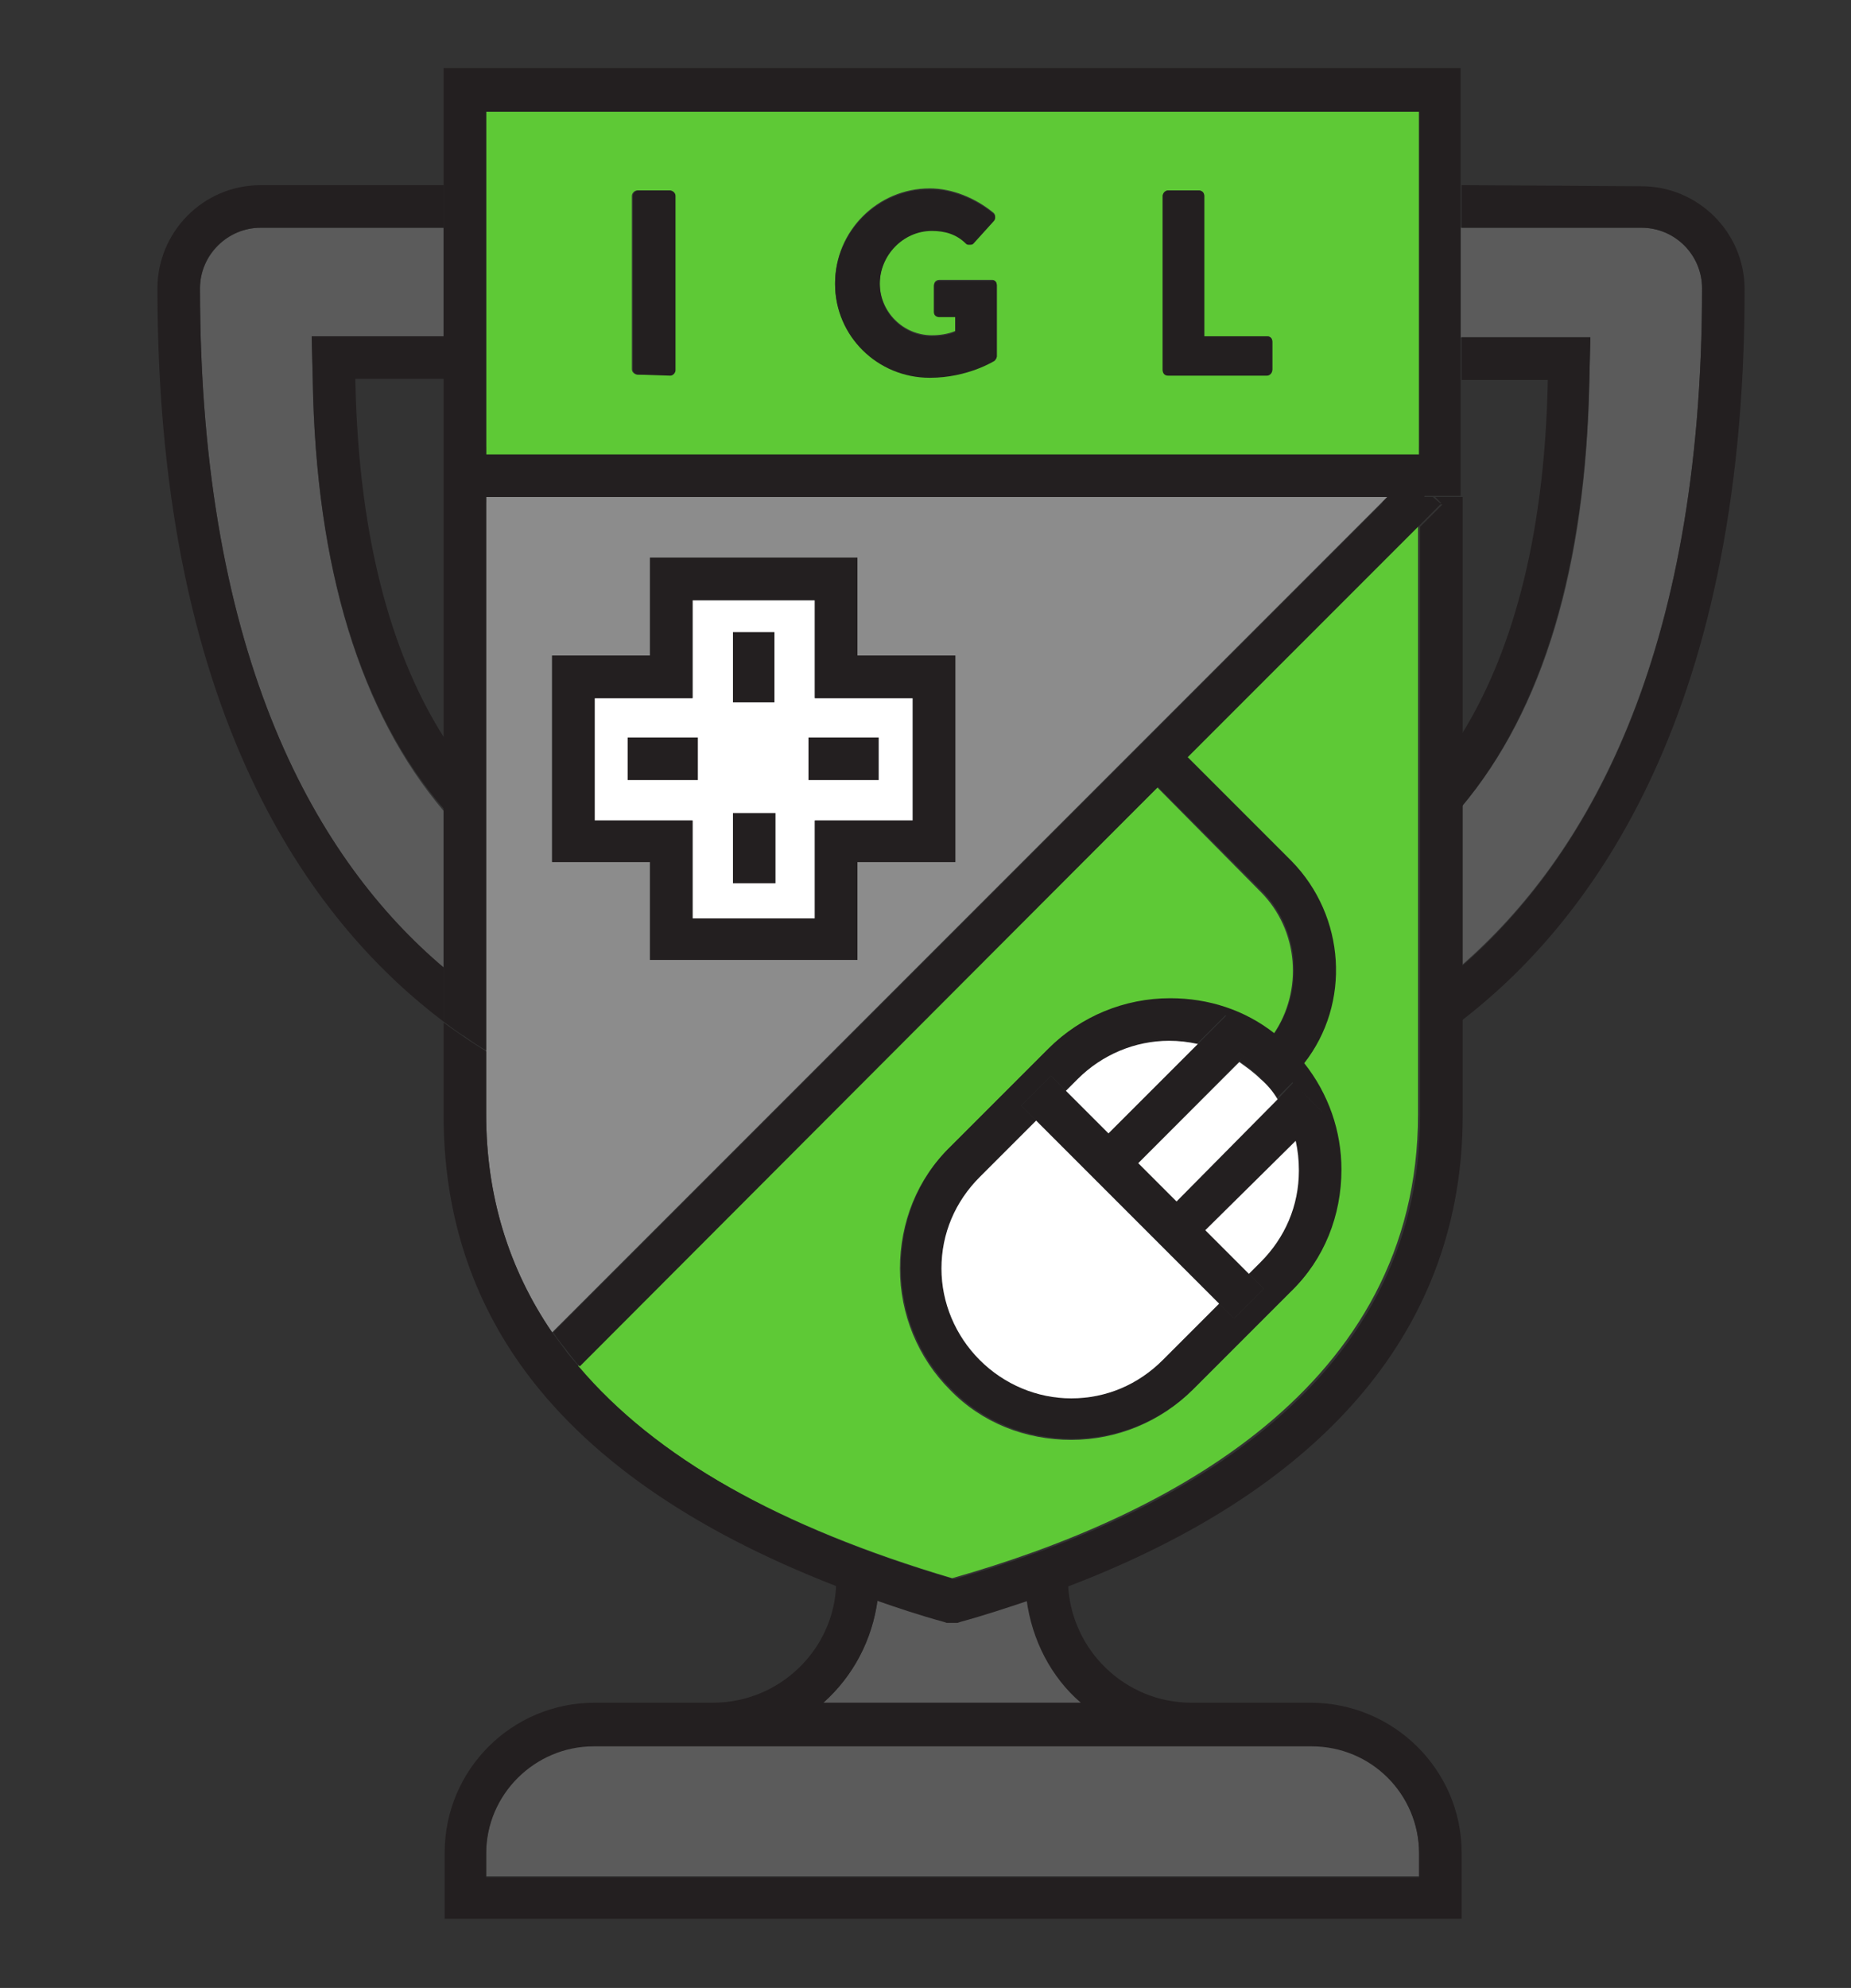 <?xml version="1.0" encoding="utf-8"?>
<!-- Generator: Adobe Illustrator 19.2.0, SVG Export Plug-In . SVG Version: 6.00 Build 0)  -->
<svg version="1.1" id="Layer_1" xmlns="http://www.w3.org/2000/svg" xmlns:xlink="http://www.w3.org/1999/xlink" x="0px" y="0px"
	 viewBox="0 0 174 186.8" style="enable-background:new 0 0 174 186.8;" xml:space="preserve">
<rect x="0" y="0" width="174" height="186.8" fill="#333333" stroke="none"/>
<style type="text/css">
	.st0{fill:#5B5B5B;}
	.st1{fill:#FFFFFF;stroke:#231F20;stroke-miterlimit:10;}
	.st2{fill:#231F20;}
	.st3{fill:#5EC936;}
	.st4{fill:#FFFFFF;}
	.st5{fill:#8C8C8C;}
</style>
<g id="Layer_1_1_">
	<path class="st0" d="M29.3,31.7l0.1,4.1c0.3,17.7,4.5,31.2,12.3,40.4V91C30,81,18.8,62.2,18.8,27.1c0-3.1,2.6-5.7,5.7-5.7h17.2
		v10.3h-8.4H29.3z"/>
	<rect x="45.7" y="42.5" class="st1" width="87.7" height="0.2"/>
	<path class="st0" d="M154.3,21.4c3.1,0,5.7,2.5,5.7,5.7c0,34.8-11,53.5-22.6,63.6V75.8c7.7-9.1,11.7-22.6,12-40l0.1-4.1h-4.1h-8.1
		V21.4H154.3z"/>
	<g>
		<path class="st2" d="M41.7,96c-11.4-8.6-26.9-27.4-26.9-68.9c0-5.3,4.3-9.7,9.7-9.7h17.2v4H24.5c-3.1,0-5.7,2.5-5.7,5.7
			C18.8,62.2,30,81,41.7,90.9V96z"/>
		<path class="st2" d="M29.4,35.7l-0.1-4.1h4.1h8.4v4h-8.4c0.3,15.9,3.8,26.6,8.4,33.8v6.7C33.9,67,29.7,53.4,29.4,35.7z"/>
		<path class="st2" d="M149.5,31.7l-0.1,4.1c-0.4,17.5-4.4,30.9-12,40V69c4.4-7.1,7.8-17.7,8.1-33.3h-8.1v-4h8.1H149.5z"/>
		<path class="st2" d="M154.3,17.5c5.3,0,9.7,4.3,9.7,9.7c0,41.1-15.3,60-26.6,68.7v-5.1C149,80.7,160,62,160,27.1
			c0-3.1-2.5-5.7-5.7-5.7h-16.9v-4L154.3,17.5L154.3,17.5z"/>
	</g>
	<polygon class="st1" points="130.6,46.5 133.4,46.5 133.4,46.6 133.3,46.7 130.5,46.7 	"/>
	<path class="st3" d="M133.4,17.5v-7H45.7v7v18.2V44h87.7v-8.4l0,0V17.5L133.4,17.5z M63.4,34.7c0,0.2-0.2,0.5-0.5,0.5h-3
		c-0.2,0-0.5-0.2-0.5-0.5V18.4c0-0.2,0.2-0.5,0.5-0.5h3c0.2,0,0.5,0.2,0.5,0.5V34.7z M93.5,33.8c0,0-2.5,1.6-6.1,1.6
		c-4.9,0-8.9-3.9-8.9-8.8s4-8.9,8.9-8.9c2.1,0,4.3,0.9,6,2.3c0.2,0.2,0.2,0.5,0,0.7l-1.9,2.1c-0.1,0.1-0.2,0.1-0.4,0.1
		c-0.1,0-0.2,0-0.3-0.1c-0.9-0.9-2-1.2-3.2-1.2c-2.7,0-4.9,2.3-4.9,5s2.2,4.9,4.9,4.9c0.7,0,1.5-0.1,2.2-0.4v-1.4h-1.5
		c-0.3,0-0.5-0.2-0.5-0.4v-2.5c0-0.3,0.2-0.5,0.5-0.5h2.9h2.1c0.2,0,0.4,0.2,0.4,0.5v6.7C93.7,33.6,93.6,33.8,93.5,33.8z
		 M119.6,34.7c0,0.2-0.2,0.5-0.5,0.5h-9.3c-0.3,0-0.5-0.2-0.5-0.5V18.4c0-0.2,0.2-0.5,0.5-0.5h2.9c0.2,0,0.5,0.2,0.5,0.5v13.2h5.9
		c0.3,0,0.5,0.2,0.5,0.5V34.7z"/>
	<path class="st3" d="M118.5,83.8c3.6,3.6,4,9.3,1.2,13.4c-2.8-2.2-6.2-3.3-9.8-3.3c-4.3,0-8.4,1.7-11.4,4.7l-9.2,9.2
		c-3.1,3-4.7,7.1-4.7,11.4s1.7,8.4,4.7,11.4c3,3.1,7.1,4.7,11.4,4.7s8.4-1.7,11.4-4.7l9.2-9.2c3.1-3,4.7-7.1,4.7-11.4
		c0-3.7-1.2-7.2-3.5-10c4.4-5.6,3.9-13.8-1.2-19l-9.8-9.8l21.8-21.8v24.9v24.3v6.1c0,25.7-23.7,37.9-43.8,43.6
		c-16.2-4.8-28-11.4-35.2-19.9L108.8,74L118.5,83.8z"/>
	<g>
		<path class="st2" d="M60,35.2c-0.2,0-0.5-0.2-0.5-0.5V18.4c0-0.2,0.2-0.5,0.5-0.5h3c0.2,0,0.5,0.2,0.5,0.5v16.4
			c0,0.2-0.2,0.5-0.5,0.5L60,35.2L60,35.2z"/>
		<path class="st2" d="M113.2,18.4v13.2h5.9c0.3,0,0.5,0.2,0.5,0.5v2.7c0,0.2-0.2,0.5-0.5,0.5h-9.3c-0.3,0-0.5-0.2-0.5-0.5V18.4
			c0-0.2,0.2-0.5,0.5-0.5h2.9C113,17.9,113.2,18.1,113.2,18.4z"/>
		<path class="st2" d="M93.7,26.8v6.7c0,0.1-0.1,0.3-0.2,0.4c0,0-2.5,1.6-6.1,1.6c-4.9,0-8.9-3.9-8.9-8.8s4-8.9,8.9-8.9
			c2.1,0,4.3,0.9,6,2.3c0.2,0.2,0.2,0.5,0,0.7l-1.9,2.1C91.4,23,91.3,23,91.1,23c-0.1,0-0.2,0-0.3-0.1c-0.9-0.9-2-1.2-3.2-1.2
			c-2.7,0-4.9,2.3-4.9,5s2.2,4.9,4.9,4.9c0.7,0,1.5-0.1,2.2-0.4v-1.4h-1.5c-0.3,0-0.5-0.2-0.5-0.4v-2.5c0-0.3,0.2-0.5,0.5-0.5h2.9
			h2.1C93.5,26.3,93.7,26.5,93.7,26.8z"/>
	</g>
	<polygon class="st1" points="130.5,46.7 45.7,46.7 45.7,46.5 130.6,46.5 	"/>
	<path class="st4" d="M76.6,65.6v-9.2h-3.8h-7.7v9.2h-9.2v7.7v3.8h9.2v9.2h11.5v-9.2h9.2V65.6H76.6z"/>
	<path class="st5" d="M45.7,46.7v28v24.1v5.9c0,7.7,2.1,14.5,6.2,20.5l31.8-31.8l9.2-9.2l37.5-37.5C130.4,46.7,45.7,46.7,45.7,46.7z
		 M80.6,81v9.2H61.1V81h-9.2V61.6h9.2v-9.2h19.5v9.2h9.2V81H80.6z"/>
	<path class="st1" d="M135.4,47.3v0.1V47.3z"/>
	<path class="st0" d="M133.4,174.1v2.2H45.7v-2.2c0-5.6,4.6-10.1,10.1-10.1H67h45h0.1h11.2C128.8,164,133.4,168.5,133.4,174.1z"/>
	<polygon class="st1" points="132.8,44.7 132.4,44.7 132.6,44.5 	"/>
	<g>
		<polygon class="st2" points="124.4,104.6 121.8,107.2 113.4,115.6 117.4,119.7 118.8,121.1 117.4,122.5 116,123.9 114.6,122.5 
			97.4,105.3 96,103.9 97.4,102.5 98.8,101.1 100.2,102.5 104.2,106.5 112.6,98.1 115.3,95.4 116.7,96.8 118.1,98.2 116.5,99.7 
			107,109.3 110.5,112.8 120.1,103.3 121.6,101.7 123,103.2 		"/>
		<path class="st2" d="M122.6,99.9c4.4-5.6,3.9-13.8-1.2-19l-9.8-9.8l-2.8,2.8l9.8,9.8c3.6,3.6,4,9.3,1.2,13.4
			c-2.8-2.2-6.2-3.3-9.8-3.3c-4.3,0-8.4,1.7-11.4,4.7l-9.2,9.2c-3.1,3-4.7,7.1-4.7,11.4s1.7,8.4,4.7,11.4c3,3.1,7.1,4.7,11.4,4.7
			s8.4-1.7,11.4-4.7l9.2-9.2c3.1-3,4.7-7.1,4.7-11.4C126.1,106.3,124.9,102.8,122.6,99.9z M118.5,118.6l-1.1,1.1l1.4,1.4l-1.4,1.4
			l-1.4,1.4l-1.4-1.4l-5.3,5.3c-2.3,2.3-5.3,3.6-8.6,3.6c-3.2,0-6.3-1.3-8.6-3.6s-3.6-5.4-3.6-8.6c0-3.3,1.3-6.3,3.6-8.6l5.3-5.3
			l-1.4-1.4l1.4-1.4l1.4-1.4l1.4,1.4l1.1-1.1c2.3-2.3,5.4-3.6,8.6-3.6c0.9,0,1.8,0.1,2.6,0.3l2.7-2.7l1.4,1.4l1.4,1.4l0,0l-1.5,1.5
			c0.7,0.5,1.4,1,2,1.6s1.1,1.2,1.5,1.9l1.5-1.5l-0.3-0.4l-2.8-2.8l2.8,2.8l0.3,0.4l1.4,1.4l1.4,1.4l-2.6,2.6
			c0.2,0.9,0.3,1.8,0.3,2.8C122.1,113.2,120.8,116.3,118.5,118.6z"/>
	</g>
	<g>
		<path class="st4" d="M121.8,107.2c0.2,0.9,0.3,1.8,0.3,2.8c0,3.3-1.3,6.3-3.6,8.6l-1.1,1.1l-4.1-4.1L121.8,107.2z"/>
		<path class="st4" d="M120.1,103.3l-9.5,9.6l-3.6-3.6l9.5-9.5c0.7,0.5,1.4,1,2,1.6C119.1,101.9,119.7,102.6,120.1,103.3z"/>
		<path class="st4" d="M114.6,122.5l-5.3,5.3c-2.3,2.3-5.3,3.6-8.6,3.6c-3.2,0-6.3-1.3-8.6-3.6s-3.6-5.4-3.6-8.6
			c0-3.3,1.3-6.3,3.6-8.6l5.3-5.3L114.6,122.5z"/>
		<path class="st4" d="M112.6,98.1l-8.4,8.4l-4-4l1.1-1.1c2.3-2.3,5.4-3.6,8.6-3.6C110.8,97.8,111.7,97.9,112.6,98.1z"/>
	</g>
	<path class="st2" d="M134.7,46.7h-1.4l1.4-1.5H132l-39,39l-9.2,9.2L52,125.2c0.4,0.6,0.8,1.1,1.2,1.6s0.8,1.1,1.3,1.6L108.8,74l0,0
		l2.8-2.8l0,0l21.8-21.8l2-2v-0.1L134.7,46.7z"/>
	<path class="st0" d="M101.7,160H77.4c2.8-2.5,4.6-5.9,5.1-9.7c2,0.7,4.1,1.4,6.3,2l0.3,0.1H90l0.3-0.1c2.2-0.6,4.3-1.3,6.4-2
		C97.1,154.1,98.9,157.6,101.7,160z"/>
	<path class="st2" d="M123.2,160H112c-6.2,0-11.3-4.9-11.6-11.1c-1.3,0.5-2.6,1-3.9,1.4c0.5,3.8,2.3,7.3,5.1,9.7H77.4
		c2.8-2.5,4.6-5.9,5.1-9.7c-1.3-0.5-2.6-0.9-3.9-1.4C78.4,155,73.3,160,67,160H55.9c-7.8,0-14.1,6.3-14.1,14.1v6.2h95.6v-6.2
		C137.4,166.3,131,160,123.2,160z M133.4,176.4H45.7v-2.2c0-5.6,4.6-10.1,10.1-10.1H67h45h0.1h11.2c5.6,0,10.1,4.5,10.1,10.1V176.4z
		"/>
	<g>
		<path class="st2" d="M61.1,52.4h19.5v9.2h9.2V81h-9.2v9.2H61.1V81h-9.2V61.6h9.2V52.4z M76.6,65.6v-9.2h-3.8h-7.7v9.2h-9.2v7.7
			v3.8h9.2v9.2h11.5v-9.2h9.2V65.6H76.6z"/>
		<polygon class="st2" points="72.8,65.6 72.8,66 68.9,66 68.9,59.4 72.8,59.4 		"/>
		<polygon class="st2" points="65.6,69.3 65.6,73.3 65.1,73.3 59,73.3 59,69.3 		"/>
		<rect x="76" y="69.3" class="st2" width="6.6" height="4"/>
		<rect x="68.9" y="76.4" class="st2" width="4" height="6.6"/>
	</g>
	<g>
		<path class="st2" d="M54.4,128.4c-0.4-0.5-0.9-1-1.3-1.6c-0.4-0.5-0.8-1.1-1.2-1.6c-4.1-6-6.2-12.9-6.2-20.5v-5.9
			c-0.6-0.4-1.3-0.8-2-1.3c-0.6-0.4-1.3-0.9-2-1.4v8.7c0,8.8,2.4,16.6,7.2,23.4c6.1,8.6,16,15.5,29.6,20.8c1.3,0.5,2.6,1,3.9,1.4
			c2,0.7,4.1,1.4,6.3,2l0.3,0.1h1l0.3-0.1c2.2-0.6,4.3-1.3,6.4-2c1.3-0.5,2.6-0.9,3.9-1.4c24.2-9.3,36.9-24.4,36.9-44.2v-8.9v-5.1
			v-15V69V46.7h-2h-0.6l0.6,0.6l0,0l0.1,0.1l-0.1,0.1l-2,2v24.9v24.3l0,0v6.1c0,25.7-23.7,37.9-43.8,43.6
			C73.3,143.6,61.6,136.9,54.4,128.4L54.4,128.4z"/>
		<path class="st2" d="M41.7,6.5v11v4v10.3v4v6.8l0,0v4.2v22.8v6.7v14.8V96c0.7,0.5,1.3,1,2,1.4c0.7,0.5,1.3,0.9,2,1.3V74.6v-28l0,0
			v-0.2h84.9h2.7v0.1v0.1h1.4h0.6h2v-4.2v-6.8v-4V21.4v-4v-11H41.7V6.5z M133.4,17.5v18.2v6.8v0.2H45.7v-0.2v-6.8V17.5v-7h87.7V17.5
			z"/>
	</g>
</g>
</svg>
